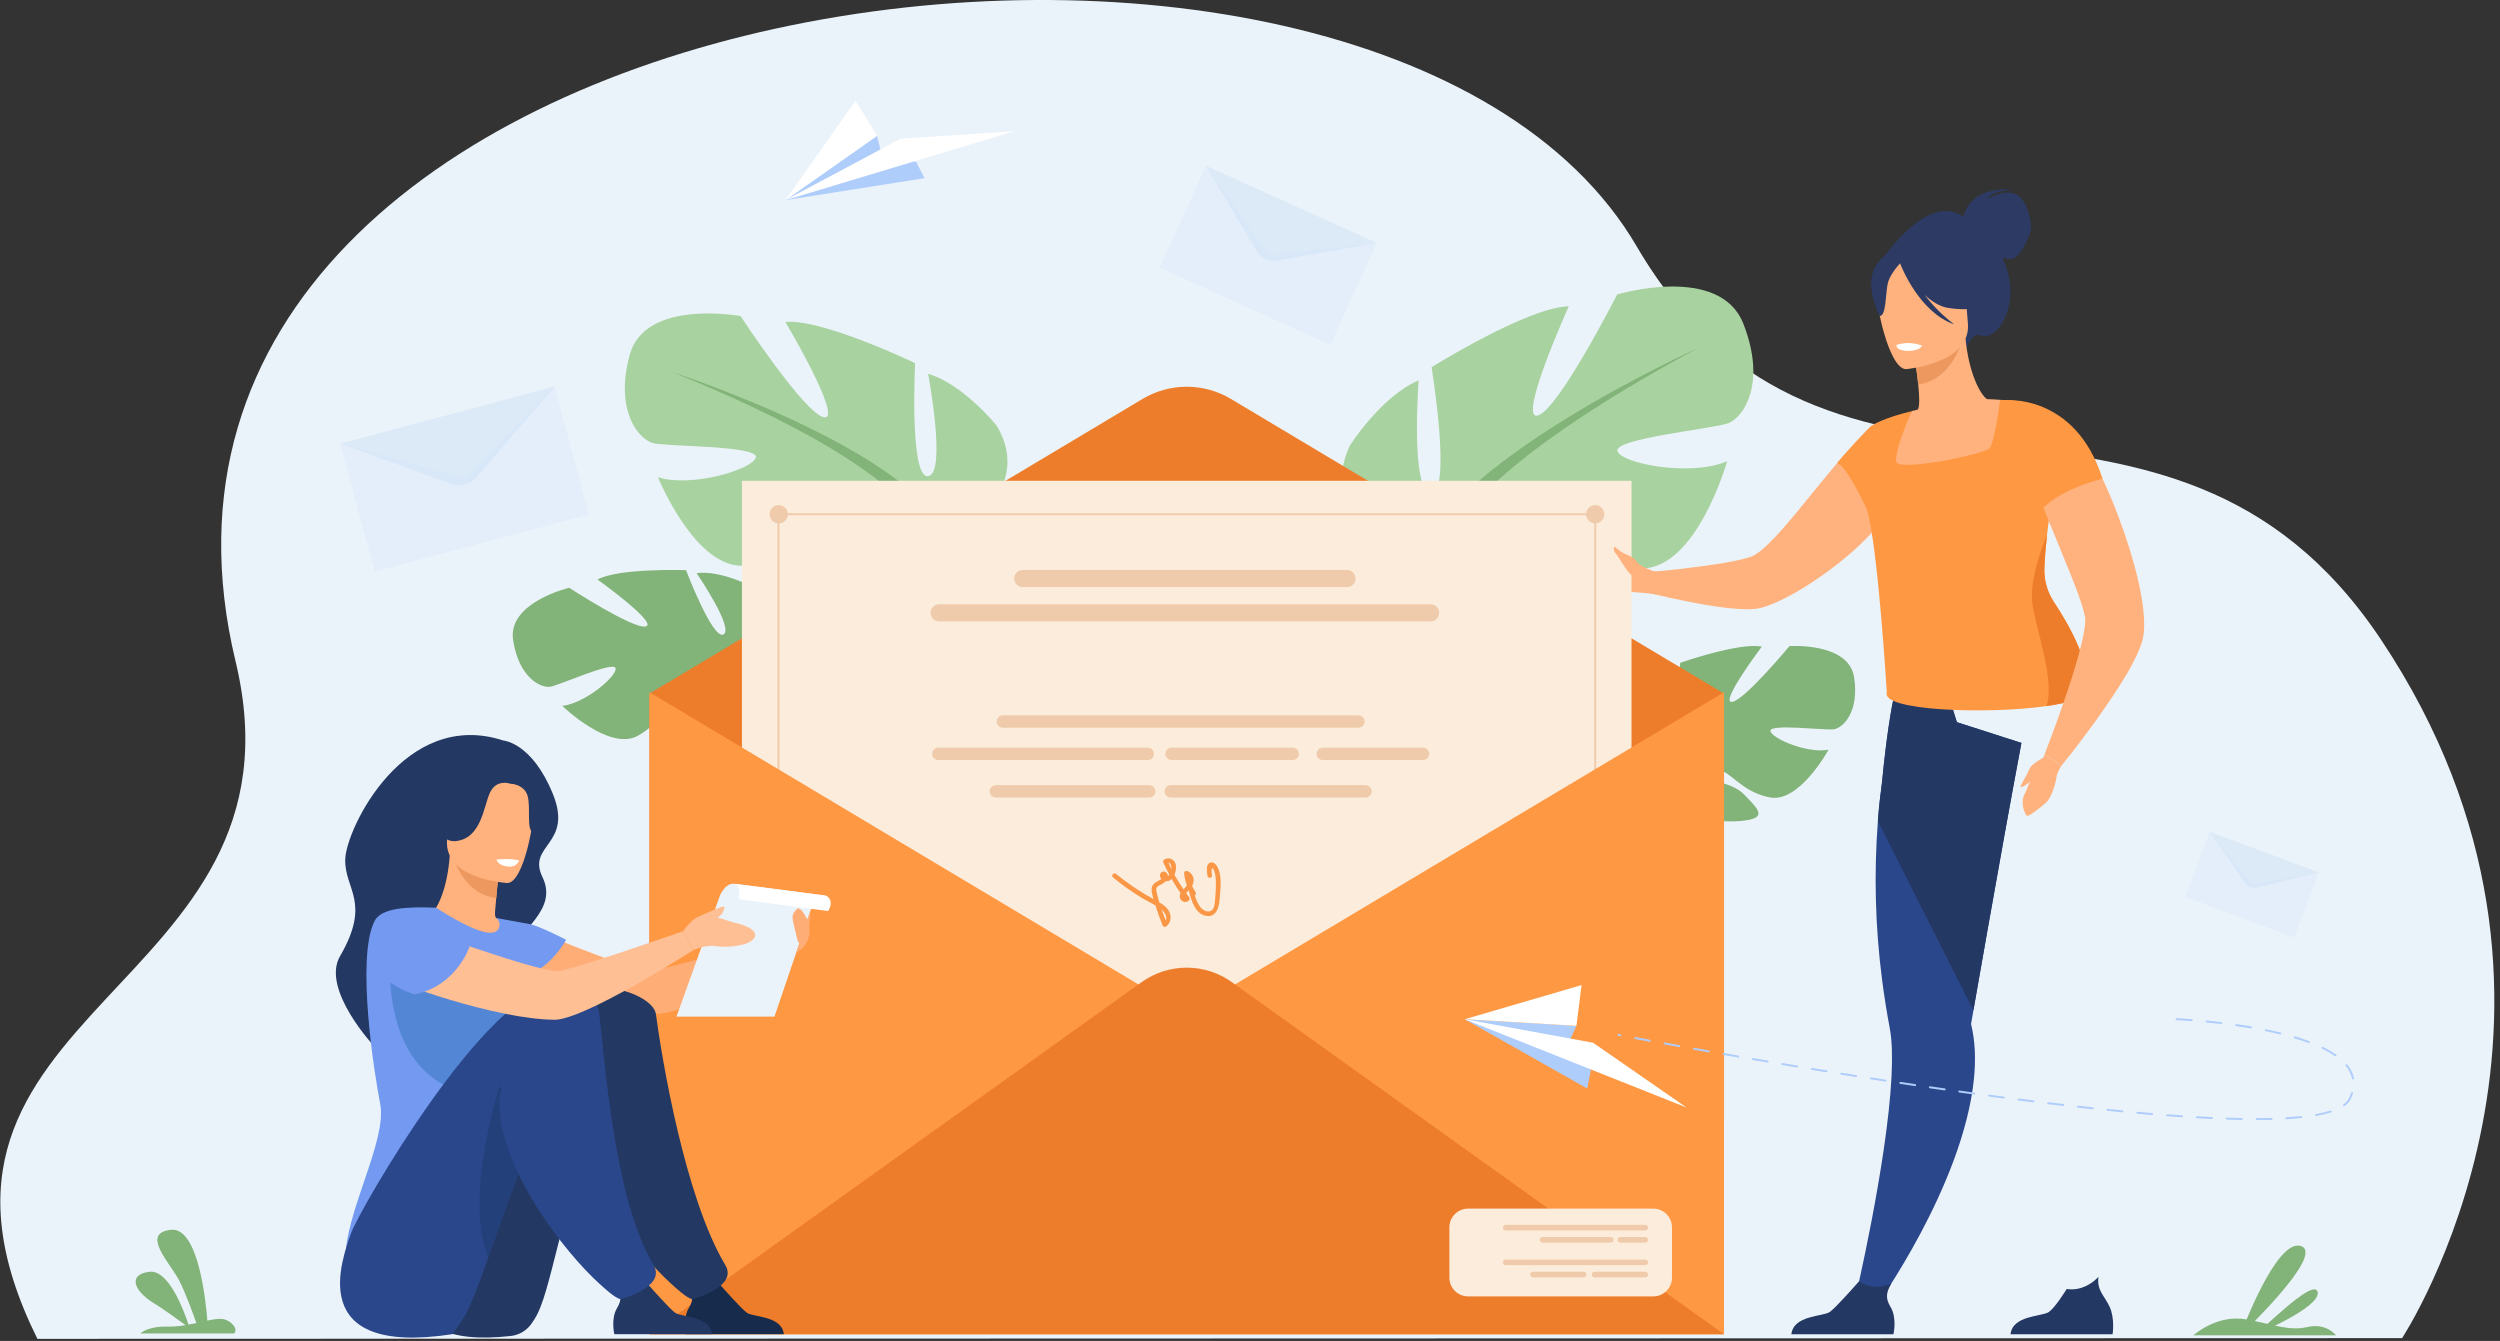 <svg width="550" height="295" viewBox="0 0 550 295" fill="none" xmlns="http://www.w3.org/2000/svg">
<rect x="0" y="0" width="550" height="295" fill="#333333" stroke="none"/>
<g clip-path="url(#clip0)">
<path d="M528.455 294.392C528.455 294.392 577.044 220.638 523.869 140.79C476.688 69.944 402.247 126.278 360.064 54.188C302.543 -44.121 15.473 -5.728 51.83 145.524C69.422 218.72 -28.025 221.38 8.227 294.547L528.455 294.392Z" fill="#EBF3FA"/>
<path d="M165.795 147.011C165.795 147.011 174.572 135.4 165.25 128.952C165.25 128.952 158.517 125.436 153.247 126.085C153.247 126.085 161.527 138.163 159.181 139.558C156.834 140.952 150.925 125.434 150.925 125.434C150.925 125.434 136.07 124.926 131.463 127.501C131.463 127.501 144.731 137.024 142.111 137.802C139.491 138.58 125.223 129.313 125.223 129.313C125.223 129.313 111.627 132.505 112.884 140.825C114.141 149.146 119.037 151.434 121.103 151.072C123.17 150.71 135.055 145.324 135.426 147.009C135.797 148.694 128.819 154.713 123.702 155.292C123.702 155.292 134.059 165.349 140.305 161.875C146.55 158.4 146.796 153.482 150.695 151.402C154.595 149.322 158.021 149.114 156.481 151.083C154.941 153.053 147.79 155.319 145.748 159.514C143.706 163.71 141.818 166.571 148.41 165.155C155.002 163.74 165.533 158.199 165.66 152.599L165.795 147.011Z" fill="#82B378"/>
<path d="M119.651 140.634C119.651 140.634 156.886 136.873 165.795 147.012C165.795 147.012 167.959 152.348 173.877 156.961L174.9 159.283C174.9 159.283 168.008 152.881 165.668 152.614C165.668 152.623 168.466 139.19 119.651 140.634Z" fill="#82B378"/>
<path d="M173.878 156.96C173.878 156.96 182.259 162.374 183.478 172.899L182.031 173.12C182.031 173.12 178.789 162.353 173.897 158.37C169.005 154.387 173.878 156.96 173.878 156.96Z" fill="#82B378"/>
<path d="M208.854 119.252C208.854 119.252 228.313 108.376 219.231 93.609C219.231 93.609 211.966 84.546 204.182 82.224C204.182 82.224 208.333 104.235 204.182 104.751C200.031 105.267 201.33 79.894 201.33 79.894C201.33 79.894 180.832 70.053 172.788 70.829C172.788 70.829 185.502 92.322 181.344 91.804C177.185 91.286 162.92 69.535 162.92 69.535C162.92 69.535 141.903 65.651 138.53 78.074C135.157 90.497 140.606 96.719 143.721 97.495C146.835 98.271 166.812 98.013 166.295 100.603C165.778 103.193 152.282 107.336 144.759 105.006C144.759 105.006 153.062 125.463 163.962 124.427C174.862 123.391 178.233 116.658 184.979 116.14C191.725 115.622 196.655 117.434 193.282 119.248C189.909 121.062 178.492 119.842 173.044 124.465C167.597 129.087 163.184 131.937 173.303 134.007C183.422 136.078 201.585 134.785 205.218 127.017L208.854 119.252Z" fill="#A8D29F"/>
<path d="M148.14 81.962C148.14 81.962 202.627 99.571 208.854 119.252C208.854 119.252 208.595 128.057 214.044 138.155V142.04C214.044 142.04 208.341 128.833 205.222 127.021C205.222 127.021 217.417 109.928 148.14 81.962Z" fill="#82B378"/>
<path d="M214.044 138.156C214.044 138.156 222.446 150.89 217.657 166.393L215.495 165.813C215.495 165.813 217.586 148.735 213.196 140.15C208.806 131.566 214.044 138.156 214.044 138.156Z" fill="#82B378"/>
<path d="M311.475 124.826C311.475 124.826 288.819 115.26 296.995 97.987C296.995 97.987 303.855 87.171 312.102 83.681C312.102 83.681 310.226 108.304 314.838 108.37C319.451 108.437 314.947 80.782 314.947 80.782C314.947 80.782 336.215 67.518 345.124 67.397C345.124 67.397 333.802 92.488 338.28 91.42C342.757 90.351 355.771 64.786 355.771 64.786C355.771 64.786 378.33 57.987 383.53 71.201C388.73 84.416 383.521 91.885 380.203 93.112C376.885 94.34 354.96 96.473 355.842 99.247C356.724 102.021 372.014 104.93 379.977 101.467C379.977 101.467 373.362 124.888 361.295 125.072C349.227 125.256 344.717 118.277 337.257 118.533C329.796 118.79 324.619 121.365 328.535 122.943C332.452 124.522 344.814 121.805 351.351 126.213C357.888 130.621 363.063 133.207 352.226 136.702C341.388 140.198 321.328 140.974 316.403 132.907L311.475 124.826Z" fill="#A8D29F"/>
<path d="M373.482 76.618C373.482 76.618 315.909 102.504 311.475 124.816C311.475 124.816 312.829 134.432 308.083 146.159L308.556 150.415C308.556 150.415 313.207 135.252 316.399 132.889C316.399 132.899 300.961 115.645 373.482 76.618Z" fill="#82B378"/>
<path d="M308.082 146.171C308.082 146.171 300.422 161.142 307.554 177.552L309.853 176.654C309.853 176.654 305.48 158.197 309.254 148.254C313.028 138.311 308.082 146.171 308.082 146.171Z" fill="#82B378"/>
<path d="M357.925 180.327C361.918 174.566 362.372 169.2 362.372 169.2C362.372 169.2 351.299 161.264 357.828 152.921C357.828 152.921 362.861 147.911 367.749 147.038C367.749 147.038 363.718 160.131 366.203 160.721C368.688 161.312 369.643 145.816 369.643 145.816C369.643 145.816 382.762 141.24 387.599 142.262C387.599 142.262 378.404 154.448 380.959 154.416C383.515 154.384 393.677 142.148 393.677 142.148C393.677 142.148 406.707 141.224 407.904 149.004C409.102 156.784 405.364 160.186 403.419 160.446C401.474 160.706 389.35 159.184 389.496 160.792C389.642 162.399 397.544 165.837 402.275 164.936C402.275 164.936 395.829 176.795 389.281 175.422C382.733 174.048 381.146 169.729 377.084 168.953C373.023 168.177 369.903 168.942 371.829 170.281C373.755 171.621 380.765 171.651 383.764 174.835C386.762 178.019 389.239 180.046 382.95 180.613C376.66 181.181 365.72 179.154 364.047 174.188C363.973 173.97 363.905 173.765 363.838 173.566C363.88 173.782 363.951 173.991 364.047 174.188C362.838 174.72 360.783 177.676 359.33 179.959C359.115 180.351 358.784 180.89 358.303 181.617C358.113 181.949 357.944 182.221 357.834 182.41C355.056 187.575 355.149 197.048 355.149 197.048L353.795 197.251C351.942 187.496 357.925 180.327 357.925 180.327Z" fill="#82B378"/>
<path d="M431.935 47.7C432.045 47.104 433.456 40.706 443.367 41.797C443.367 41.797 438.424 41.672 437.283 43.679C437.283 43.679 440.97 41.527 443.539 42.763C446.107 43.998 447.007 48.933 446.794 50.482C446.581 52.03 444.364 56.797 442.594 56.986C441.891 57.027 441.188 56.926 440.525 56.691C440.902 57.522 441.23 58.374 441.508 59.243C444.273 67.88 439.065 75.182 435.857 73.823C433.8 72.954 432.665 76.508 432.665 76.508L414.335 56.717C414.335 56.717 424.256 42.061 431.935 47.7Z" fill="#2C3A64"/>
<path d="M408.055 286.072L412.514 287.727C412.514 287.727 431.878 260.926 434.268 237.341C434.694 233.131 434.552 229.053 433.631 225.284C433.631 225.284 433.821 224.207 434.152 222.3C434.304 221.41 434.494 220.338 434.709 219.11C435.339 215.505 436.206 210.584 437.194 204.975C439.476 192.072 442.425 175.563 444.718 163.438L443.518 163.059L430.519 158.884L427.832 150.37L418.155 147.827C418.155 147.827 415.993 152.047 414.059 171.987C413.704 174.603 413.379 177.489 413.135 180.615C412.245 192.258 412.553 203.962 414.056 215.542C414.5 219.009 415.067 222.582 415.755 226.264C416.265 228.958 416.343 232.632 416.136 236.848C415.147 256.112 408.055 286.072 408.055 286.072Z" fill="#2B478B"/>
<path d="M413.129 180.599L434.146 222.3C434.298 221.41 434.488 220.338 434.703 219.11C435.332 215.505 436.199 210.584 437.188 204.975C439.47 192.072 442.418 175.563 444.711 163.438L443.512 163.059L430.513 158.884L427.826 150.37L418.148 147.827C418.148 147.827 415.987 152.047 414.053 171.987C413.697 174.588 413.372 177.48 413.129 180.599Z" fill="#233862"/>
<path d="M409.232 119.796C409.075 119.966 408.908 120.126 408.73 120.274C401.764 126.754 392.379 132.482 387.361 133.746C384.061 134.589 376.78 133.46 370.734 132.219C366.707 131.427 363.199 130.549 361.753 130.207C361.292 130.099 361.034 130.018 361.034 130.018L361.665 125.949C361.665 125.949 365.289 125.663 369.791 125.156C376.066 124.42 384.011 123.291 386.047 122.09C390.77 119.289 399.058 107.541 405.707 100.156C406.055 99.754 406.401 99.367 406.743 98.987C406.992 98.708 407.243 98.437 407.492 98.169C407.546 98.097 407.61 98.033 407.682 97.98C407.988 97.686 408.253 97.41 408.498 97.173C408.509 97.145 408.551 97.122 408.595 97.097C409.776 95.913 411.848 94.475 411.848 94.475C413.01 93.814 413.968 93.687 414.641 94.251C415.327 94.982 415.906 95.806 416.362 96.699C416.542 97.033 416.721 97.403 416.89 97.803C417.017 98.018 417.111 98.25 417.17 98.492C417.836 100.248 418.142 102.119 418.071 103.995C418.001 105.856 417.632 107.693 416.978 109.437C415.826 112.699 412.886 116.336 409.232 119.796Z" fill="#FFB27D"/>
<path d="M415.299 102.626C417.66 104.165 420.603 105.406 424.273 106.144C438.031 108.911 442.944 97.226 444.687 89.256C443.236 88.508 441.645 88.068 440.016 87.966C439.025 87.879 437.983 87.829 437.122 87.812C435.553 86.674 433.129 81.943 432.414 74.503L431.777 74.693L421.088 77.938C421.088 77.938 421.678 81.342 422.01 84.566C422.269 87.087 422.366 89.499 421.904 90.108C421.067 90.313 420.573 90.446 420.573 90.446C418.428 94.328 416.662 98.407 415.299 102.626Z" fill="#FFB27D"/>
<path d="M410.502 111.203C410.564 111.497 410.642 111.773 410.728 112.078C413.143 120.137 415.101 152.351 415.101 152.351C413.821 156.378 437.278 157.203 450.214 155.342C454.918 154.668 458.23 153.634 458.456 152.277C460.772 147.07 455.108 137.346 451.836 132.403C450.397 130.22 449.672 127.644 449.764 125.033C449.86 122.478 450.079 119.998 450.347 117.676C450.847 113.294 451.517 109.469 451.868 106.761C451.189 106.086 450.526 105.459 449.908 104.864C448.969 103.945 448.144 103.095 447.564 102.27C446.927 101.37 446.573 100.492 446.651 99.571C446.716 98.863 446.837 98.162 447.012 97.473C447.094 97.143 447.185 96.816 447.284 96.488C448.334 93.053 450.267 90.082 450.267 90.082C446.765 88.038 440.019 87.976 440.019 87.976C440.019 87.976 439.972 88.344 439.888 88.945C439.559 91.359 438.635 97.55 437.69 98.611C436.51 99.939 417.856 103.759 417.206 101.647C416.567 99.56 420.419 90.805 420.563 90.473C420.564 90.469 420.564 90.465 420.563 90.461C414.589 91.879 411.994 93.48 411.876 93.575C415.128 96.399 408.808 103.477 410.502 111.203Z" fill="#FF9843"/>
<path d="M421.086 77.947C421.086 77.947 421.68 81.349 422.01 84.575C428.095 83.793 430.756 77.915 431.777 74.708L421.086 77.947Z" fill="#ED985F"/>
<path d="M419.354 81.207C419.354 81.207 433.819 80.002 432.928 71.025C432.036 62.048 433.308 55.845 424.031 56.224C414.755 56.604 413.308 60.209 412.875 63.287C412.441 66.365 415.571 81.289 419.354 81.207Z" fill="#FFB27D"/>
<path d="M412.804 58.262C414.764 55.338 416.512 55.763 417.538 56.48C424.995 51.357 430.724 57.254 430.724 57.254C432.336 63.599 437.359 66.823 437.359 66.823C437.359 66.823 434.888 68.71 428.667 67.759C426.765 67.469 424.98 66.319 423.413 64.865C425.276 67.313 427.465 69.496 429.92 71.353C422.337 68.734 418.417 58.964 418.019 57.93C417.219 58.808 415.652 60.698 415.291 62.433C414.8 64.791 414.949 69.529 413.559 69.507C413.559 69.51 409.863 62.645 412.804 58.262Z" fill="#2C3A64"/>
<path d="M348.27 125.4C349.717 126.776 351.181 130.214 355.636 130.144C358.295 130.152 360.951 130.327 363.589 130.666C364.195 130.772 364.539 130.814 364.539 130.814L364.697 125.776C364.627 125.779 364.557 125.773 364.488 125.759C363.412 125.597 357.948 124.759 355.784 123.326C353.354 121.702 347.677 123.208 347.677 123.208C347.677 123.208 346.808 124.051 348.27 125.4Z" fill="#FFB27D"/>
<path d="M442.316 293.543H464.77C464.77 293.543 465.308 290.127 464.137 287.537C463.011 285.05 461.253 283.921 461.665 280.911C460.239 282.378 457.914 284.019 454.667 283.585C454.269 284.228 452.1 287.672 450.771 288.625C449.311 289.676 442.768 289.302 442.316 293.543Z" fill="#233862"/>
<path d="M394.103 293.542H416.558C416.558 293.542 417.398 289.967 415.923 287.536C414.618 285.383 415.118 284.157 416.084 282.377C414.892 282.892 413.6 283.135 412.302 283.089C411.185 283.024 410.002 282.519 408.964 281.916C407.998 283.015 403.859 287.696 402.566 288.624C401.098 289.675 394.556 289.301 394.103 293.542Z" fill="#233862"/>
<path d="M422.805 76.016C422.805 76.016 422.602 77.203 419.672 77.207C419.672 77.207 417.212 77.207 417.2 75.917C417.206 75.917 419.524 74.852 422.805 76.016Z" fill="white"/>
<path d="M447.151 133.078C448.039 138.695 452.108 149.966 450.216 155.342C454.92 154.668 458.232 153.634 458.458 152.277C460.774 147.071 455.11 137.346 451.838 132.403C450.398 130.22 449.673 127.644 449.764 125.033C449.861 122.478 450.079 119.998 450.347 117.676C450.347 117.676 446.206 127.112 447.151 133.078Z" fill="#ED7D2B"/>
<path d="M415.365 95.195C415.209 100.186 411.593 113.886 410.736 112.083C409.754 110.021 405.958 102.18 404.174 101.892C404.267 101.529 411.566 93.476 411.886 93.569C411.886 93.564 413.869 94.167 415.365 95.195Z" fill="#FF9843"/>
<path d="M449.796 165.988L453.522 168.455C453.522 168.455 454.473 167.281 455.956 165.4C456.403 164.831 456.643 164.493 456.643 164.493C457.823 162.975 459.196 161.112 460.696 159.093L460.721 159.068C463.238 155.542 466.001 151.531 468.115 147.905C469.585 145.336 470.729 142.954 471.288 141.083C471.347 140.897 471.391 140.707 471.421 140.514C472.515 135.77 470.511 126.347 467.318 117.154C466.879 115.884 466.415 114.634 465.972 113.41C464.274 108.901 462.36 104.666 460.458 101.241C459.335 99.182 458.213 97.387 457.135 96.047C456.791 95.588 456.422 95.148 456.028 94.73C455.823 94.499 455.616 94.273 455.414 94.061C453.176 94.25 448.482 95.133 444.997 99.15C445.056 99.36 445.119 99.571 445.187 99.787C446.596 104.322 448.773 109.888 451.028 115.347C452.254 118.343 453.5 121.317 454.608 124.114C455.306 125.785 455.939 127.379 456.509 128.857C457.582 131.677 458.376 134.023 458.694 135.666C458.907 136.732 458.603 138.74 458.025 141.207C457.036 145.505 455.154 151.294 453.405 156.21C452.688 158.262 451.984 160.171 451.395 161.753C450.429 164.315 449.796 165.988 449.796 165.988Z" fill="#FFB27D"/>
<path d="M448.168 113.356C451.889 107.751 462.554 105.339 462.554 105.339C456.536 86.282 440.733 88.049 440.733 88.049C440.733 88.049 446.484 107.874 448.168 113.356Z" fill="#FF9843"/>
<path d="M453.522 168.464C453.522 168.464 452.543 169.906 452.433 170.942C452.323 171.978 451.395 175.418 450.191 176.511C448.988 177.604 446.246 179.786 445.866 179.458C445.486 179.13 444.375 176.557 445.402 174.737C445.864 173.915 446.493 171.625 447.324 171.071C448.33 170.397 449.796 165.989 449.796 165.989L453.522 168.464Z" fill="#FFB27D"/>
<path d="M449.781 166.549C449.781 166.549 446.819 168.05 446.417 169.251C446.016 170.452 444.362 172.873 444.531 173.154C444.7 173.435 447.288 171.814 448.163 170.323C449.037 168.832 449.781 166.549 449.781 166.549Z" fill="#FFB27D"/>
<path d="M379.285 152.583L270.797 87.763C267.86 86.009 264.502 85.082 261.08 85.082C257.658 85.082 254.3 86.009 251.363 87.763L142.875 152.583V258.23L379.285 246.401V152.583Z" fill="#ED7D2B"/>
<path d="M163.224 105.774H358.935V274.571H163.224V105.774Z" fill="#FCECDB"/>
<path d="M350.179 114.994C349.153 114.57 348.665 113.395 349.09 112.371C349.516 111.347 350.692 110.86 351.719 111.284C352.745 111.709 353.232 112.883 352.807 113.907C352.382 114.932 351.205 115.418 350.179 114.994Z" fill="#EFCBAB"/>
<path d="M173.343 113.138C173.343 112.741 173.225 112.352 173.004 112.021C172.783 111.69 172.469 111.433 172.101 111.28C171.733 111.128 171.328 111.088 170.937 111.165C170.546 111.243 170.187 111.434 169.906 111.716C169.624 111.997 169.432 112.355 169.355 112.745C169.277 113.135 169.317 113.539 169.47 113.906C169.622 114.274 169.881 114.587 170.212 114.808C170.543 115.029 170.933 115.146 171.331 115.146C171.865 115.146 172.376 114.934 172.754 114.558C173.131 114.181 173.343 113.671 173.343 113.138Z" fill="#EFCBAB"/>
<path d="M171.332 112.92H350.949V113.356H171.332V112.92Z" fill="#EFCBAB"/>
<path d="M350.731 112.342H351.168V291.604H350.731V112.342Z" fill="#EFCBAB"/>
<path d="M171.043 112.342H171.48V291.604H171.043V112.342Z" fill="#EFCBAB"/>
<path d="M142.877 152.292V293.542H379.285V152.292L261.081 222.918L142.877 152.292Z" fill="#FF9843"/>
<path d="M379.285 293.543L271.004 216.067C268.111 213.996 264.641 212.883 261.081 212.883C257.521 212.883 254.051 213.996 251.158 216.067L142.875 293.543H379.285Z" fill="#ED7D2B"/>
<path d="M224.993 129.159H296.349C296.848 129.158 297.327 128.959 297.68 128.607C298.033 128.255 298.232 127.777 298.233 127.279C298.232 126.781 298.033 126.303 297.68 125.951C297.327 125.599 296.848 125.4 296.349 125.398H224.993C224.494 125.4 224.016 125.599 223.663 125.951C223.31 126.303 223.111 126.781 223.109 127.279C223.111 127.777 223.31 128.255 223.663 128.607C224.016 128.959 224.494 129.158 224.993 129.159Z" fill="#EFCBAB"/>
<path d="M206.614 136.702H314.729C315.228 136.701 315.707 136.502 316.06 136.15C316.413 135.798 316.612 135.32 316.613 134.822C316.612 134.324 316.413 133.847 316.06 133.495C315.707 133.143 315.228 132.944 314.729 132.943H206.614C206.115 132.944 205.636 133.143 205.283 133.495C204.93 133.847 204.731 134.324 204.729 134.822C204.731 135.32 204.93 135.798 205.283 136.15C205.636 136.502 206.114 136.701 206.614 136.702Z" fill="#EFCBAB"/>
<path d="M220.634 160.1H298.859C299.22 160.099 299.566 159.955 299.822 159.7C300.077 159.445 300.221 159.1 300.222 158.739C300.221 158.379 300.077 158.033 299.822 157.779C299.566 157.524 299.22 157.38 298.859 157.379H220.634C220.273 157.38 219.927 157.524 219.672 157.779C219.416 158.034 219.272 158.379 219.271 158.739C219.272 159.1 219.416 159.445 219.672 159.7C219.927 159.955 220.273 160.098 220.634 160.1Z" fill="#EFCBAB"/>
<path d="M291.005 167.204H313.06C313.421 167.203 313.767 167.059 314.022 166.804C314.278 166.549 314.422 166.204 314.423 165.844C314.422 165.484 314.278 165.138 314.022 164.884C313.767 164.629 313.421 164.485 313.06 164.483H291.005C290.644 164.485 290.298 164.629 290.043 164.884C289.787 165.138 289.643 165.484 289.642 165.844C289.643 166.204 289.787 166.549 290.043 166.804C290.298 167.059 290.644 167.203 291.005 167.204Z" fill="#EFCBAB"/>
<path d="M257.74 167.204H284.389C284.75 167.203 285.095 167.059 285.35 166.804C285.605 166.549 285.749 166.204 285.75 165.844C285.749 165.484 285.605 165.139 285.35 164.884C285.095 164.629 284.75 164.485 284.389 164.483H257.74C257.379 164.485 257.033 164.629 256.778 164.884C256.522 165.138 256.378 165.484 256.377 165.844C256.378 166.204 256.522 166.549 256.778 166.804C257.033 167.059 257.379 167.203 257.74 167.204Z" fill="#EFCBAB"/>
<path d="M206.433 167.204H252.503C252.865 167.203 253.21 167.059 253.466 166.804C253.721 166.549 253.865 166.204 253.867 165.844C253.865 165.484 253.721 165.138 253.466 164.884C253.21 164.629 252.865 164.485 252.503 164.483H206.437C206.076 164.485 205.73 164.629 205.475 164.884C205.219 165.138 205.075 165.484 205.074 165.844C205.075 166.204 205.219 166.548 205.473 166.803C205.728 167.058 206.073 167.202 206.433 167.204Z" fill="#EFCBAB"/>
<path d="M257.565 175.465H300.416C300.778 175.464 301.124 175.32 301.379 175.065C301.634 174.81 301.777 174.465 301.778 174.104C301.779 173.743 301.636 173.396 301.381 173.139C301.126 172.883 300.779 172.738 300.416 172.736H257.569C257.208 172.738 256.862 172.882 256.607 173.136C256.351 173.391 256.207 173.737 256.206 174.097C256.205 174.458 256.347 174.805 256.602 175.061C256.857 175.318 257.203 175.463 257.565 175.465Z" fill="#EFCBAB"/>
<path d="M219.083 175.465H252.831C253.192 175.464 253.538 175.321 253.793 175.066C254.048 174.811 254.191 174.465 254.192 174.105C254.191 173.744 254.047 173.399 253.792 173.144C253.537 172.89 253.191 172.746 252.831 172.744H219.083C218.721 172.746 218.376 172.889 218.12 173.144C217.865 173.399 217.721 173.744 217.719 174.105C217.72 174.465 217.864 174.811 218.12 175.066C218.375 175.321 218.721 175.464 219.083 175.465Z" fill="#EFCBAB"/>
<path d="M245.528 192.262C248.1 194.355 250.858 196.209 253.768 197.801C253.523 197.042 253.317 196.236 253.356 195.524C253.407 194.545 254.19 194.116 254.974 193.71C255.164 193.609 255.354 193.503 255.529 193.397C255.366 193.257 255.253 193.068 255.206 192.859C255.159 192.65 255.181 192.431 255.268 192.236C255.599 191.496 256.527 191.615 256.841 192.3C256.897 192.42 256.933 192.548 256.949 192.68C257.066 192.621 257.17 192.539 257.253 192.439C256.776 191.549 256.325 190.644 255.911 189.718C255.875 189.613 255.874 189.5 255.908 189.395C255.943 189.291 256.01 189.2 256.101 189.137C256.433 188.897 256.845 188.794 257.252 188.85C257.658 188.906 258.027 189.116 258.282 189.437C258.938 190.209 258.772 191.384 258.459 192.26C258.436 192.323 258.411 192.384 258.386 192.45C258.995 193.544 259.655 194.61 260.366 195.647L260.565 195.448C260.772 195.246 260.957 195.024 261.119 194.784C260.79 193.932 260.584 193.037 260.508 192.127C260.474 191.716 260.888 191.513 261.231 191.64C261.685 191.816 262.067 192.141 262.311 192.562C262.556 192.984 262.65 193.475 262.577 193.957C262.531 194.296 262.426 194.624 262.265 194.926C262.479 195.394 262.734 195.842 263.026 196.266C263.066 196.321 263.093 196.385 263.106 196.451C263.119 196.518 263.118 196.587 263.101 196.654C263.085 196.72 263.054 196.782 263.012 196.835C262.969 196.888 262.915 196.932 262.854 196.962C263.166 198 263.588 199.065 264.307 199.809C264.894 200.42 265.99 200.885 266.705 200.158C267.157 199.699 267.214 198.93 267.275 198.323C267.448 196.811 267.518 195.29 267.486 193.769C267.48 193.051 267.363 192.339 267.138 191.657C266.986 191.238 266.775 190.602 266.568 191.325C266.469 191.678 266.606 192.228 266.642 192.589C266.706 193.232 265.706 193.306 265.642 192.664C265.566 191.905 265.227 190.327 266.083 189.854C266.792 189.461 267.444 190.025 267.773 190.613C268.954 192.729 268.484 195.638 268.305 197.938C268.165 199.773 267.476 202.025 265.128 201.44C262.919 200.892 262.107 198.112 261.6 196.2C261.569 196.094 261.574 195.981 261.615 195.879L261.588 195.831L261.311 196.107C261.181 196.22 261.056 196.344 260.93 196.469C261.162 196.79 261.399 197.107 261.641 197.418C261.702 197.51 261.731 197.62 261.724 197.73C261.717 197.84 261.674 197.945 261.601 198.029C260.858 198.921 259.521 198.258 259.548 197.162C259.554 196.923 259.611 196.689 259.715 196.475C259.017 195.473 258.365 194.442 257.761 193.382C257.606 193.543 257.418 193.669 257.21 193.752C257.002 193.835 256.779 193.873 256.555 193.864H256.455C256.197 194.126 255.903 194.349 255.58 194.526C255.295 194.687 254.966 194.786 254.709 194.995C254.234 195.374 254.375 195.828 254.479 196.38C254.637 197.11 254.831 197.831 255.063 198.541C256.072 199.11 257.069 199.856 257.409 201.008C257.719 202.067 257.443 203.181 256.534 203.837C256.47 203.88 256.397 203.908 256.321 203.918C256.245 203.929 256.167 203.922 256.093 203.898C256.02 203.874 255.953 203.834 255.898 203.78C255.843 203.726 255.8 203.661 255.774 203.588C255.204 202.19 254.69 200.769 254.253 199.325C254.24 199.279 254.224 199.232 254.209 199.186C253.317 198.68 252.384 198.237 251.504 197.714C249.164 196.327 246.939 194.758 244.849 193.019C244.368 192.602 245.032 191.849 245.528 192.262ZM257.721 190.934C257.721 190.532 257.517 189.795 257.055 189.807C257.265 190.258 257.479 190.706 257.706 191.148C257.713 191.071 257.719 190.998 257.721 190.928V190.934ZM256.447 202.509C256.869 201.719 256.257 200.746 255.574 200.103C255.844 200.902 256.137 201.704 256.447 202.499V202.509Z" fill="#F99746"/>
<g opacity="0.5">
<path opacity="0.5" d="M265.306 36.458L255.115 58.898L292.673 75.887L302.864 53.447L278.989 56.172L265.306 36.458Z" fill="#CDE0FB"/>
<path opacity="0.5" d="M302.864 53.445L265.305 36.454L276.535 55.342C276.967 56.07 277.611 56.648 278.381 57.001C279.151 57.354 280.01 57.465 280.845 57.318L302.864 53.445Z" fill="#B1CFF2"/>
</g>
<g opacity="0.5">
<path opacity="0.5" d="M486.11 182.985L480.749 197.333L504.764 206.27L510.125 191.921L495.438 194.627L486.11 182.985Z" fill="#CDE0FB"/>
<path opacity="0.5" d="M510.13 191.921L486.116 182.983L493.885 194.219C494.184 194.649 494.606 194.979 495.096 195.164C495.586 195.35 496.121 195.384 496.631 195.26L510.13 191.921Z" fill="#B1CFF2"/>
</g>
<g opacity="0.5">
<path opacity="0.5" d="M74.863 97.584L82.396 125.759L129.55 113.199L122.017 85.024L102.208 105.393L74.863 97.584Z" fill="#CDE0FB"/>
<path opacity="0.5" d="M122.017 85.024L74.865 97.582L99.34 106.472C100.283 106.814 101.308 106.861 102.279 106.608C103.249 106.354 104.12 105.812 104.774 105.053L122.017 85.024Z" fill="#B1CFF2"/>
</g>
<path d="M496.457 246.425C497.598 246.425 498.703 246.406 499.745 246.377C499.773 246.376 499.802 246.37 499.828 246.358C499.855 246.346 499.878 246.33 499.898 246.309C499.918 246.288 499.933 246.263 499.944 246.236C499.954 246.209 499.959 246.18 499.958 246.151C499.957 246.123 499.95 246.095 499.939 246.069C499.927 246.042 499.91 246.019 499.889 245.999C499.868 245.98 499.844 245.964 499.817 245.954C499.79 245.944 499.762 245.94 499.733 245.941C498.695 245.969 497.592 245.984 496.457 245.988C496.428 245.988 496.4 245.993 496.373 246.004C496.347 246.015 496.322 246.031 496.302 246.051C496.282 246.072 496.266 246.096 496.255 246.123C496.244 246.149 496.238 246.178 496.239 246.206C496.239 246.264 496.262 246.319 496.303 246.36C496.344 246.401 496.399 246.424 496.457 246.425ZM493.172 246.4C493.23 246.4 493.285 246.377 493.326 246.336C493.367 246.295 493.39 246.24 493.39 246.182C493.39 246.124 493.367 246.068 493.326 246.027C493.285 245.986 493.23 245.963 493.172 245.963C492.12 245.944 491.016 245.918 489.888 245.88C489.859 245.878 489.831 245.882 489.803 245.892C489.776 245.902 489.751 245.917 489.73 245.937C489.709 245.957 489.693 245.98 489.681 246.007C489.67 246.033 489.664 246.062 489.664 246.091C489.663 246.119 489.667 246.148 489.677 246.175C489.687 246.202 489.702 246.227 489.722 246.248C489.742 246.269 489.765 246.286 489.792 246.297C489.818 246.309 489.846 246.316 489.875 246.316C491.004 246.354 492.111 246.381 493.164 246.4H493.172ZM503.017 246.235H503.03C504.188 246.165 505.291 246.075 506.312 245.967C506.34 245.964 506.368 245.955 506.393 245.942C506.418 245.928 506.441 245.909 506.459 245.887C506.477 245.864 506.49 245.839 506.498 245.811C506.506 245.784 506.509 245.755 506.506 245.726C506.502 245.698 506.494 245.67 506.48 245.645C506.466 245.62 506.447 245.598 506.425 245.58C506.403 245.562 506.377 245.548 506.349 245.54C506.322 245.532 506.293 245.53 506.264 245.533C505.251 245.641 504.156 245.722 503.003 245.798C502.945 245.8 502.89 245.825 502.851 245.867C502.811 245.909 502.79 245.965 502.791 246.023C502.793 246.081 502.818 246.136 502.86 246.176C502.902 246.215 502.959 246.237 503.017 246.235ZM486.601 246.185C486.659 246.187 486.715 246.165 486.757 246.126C486.799 246.086 486.824 246.031 486.825 245.973C486.827 245.915 486.805 245.859 486.765 245.817C486.725 245.775 486.67 245.751 486.612 245.749C485.559 245.702 484.454 245.643 483.333 245.578C483.274 245.576 483.218 245.596 483.174 245.634C483.131 245.673 483.105 245.727 483.101 245.785C483.099 245.814 483.103 245.842 483.113 245.87C483.122 245.897 483.137 245.921 483.156 245.943C483.176 245.964 483.199 245.981 483.225 245.994C483.251 246.006 483.279 246.013 483.308 246.015C484.432 246.079 485.536 246.138 486.591 246.185H486.601ZM480.04 245.806C480.068 245.807 480.097 245.802 480.124 245.792C480.151 245.782 480.175 245.767 480.196 245.747C480.217 245.728 480.234 245.704 480.246 245.678C480.258 245.652 480.265 245.624 480.266 245.595C480.267 245.567 480.262 245.538 480.252 245.511C480.242 245.484 480.227 245.46 480.207 245.439C480.188 245.418 480.164 245.401 480.138 245.389C480.112 245.377 480.083 245.371 480.055 245.37C478.976 245.297 477.884 245.219 476.779 245.134C476.721 245.13 476.663 245.149 476.619 245.187C476.575 245.225 476.548 245.278 476.544 245.336C476.54 245.394 476.559 245.451 476.597 245.495C476.635 245.539 476.688 245.566 476.746 245.571C477.853 245.654 478.946 245.733 480.024 245.806H480.04ZM509.536 245.51C509.55 245.512 509.563 245.512 509.576 245.51C510.664 245.326 511.738 245.072 512.793 244.751C512.821 244.743 512.847 244.729 512.87 244.711C512.893 244.692 512.912 244.67 512.925 244.644C512.939 244.618 512.947 244.59 512.95 244.561C512.953 244.532 512.949 244.503 512.941 244.475C512.932 244.447 512.917 244.421 512.898 244.399C512.879 244.377 512.856 244.359 512.83 244.346C512.804 244.333 512.775 244.325 512.746 244.324C512.717 244.322 512.688 244.326 512.66 244.335C511.624 244.656 510.567 244.91 509.498 245.094C509.445 245.104 509.397 245.134 509.364 245.177C509.332 245.22 509.316 245.274 509.321 245.328C509.326 245.382 509.35 245.432 509.39 245.469C509.43 245.506 509.482 245.526 509.536 245.527V245.51ZM473.488 245.309C473.542 245.309 473.595 245.288 473.635 245.25C473.675 245.213 473.7 245.162 473.704 245.108C473.71 245.051 473.693 244.995 473.657 244.951C473.622 244.907 473.57 244.879 473.514 244.872C472.434 244.781 471.344 244.686 470.242 244.586C470.213 244.583 470.184 244.586 470.157 244.595C470.129 244.603 470.104 244.617 470.082 244.636C470.06 244.654 470.041 244.677 470.028 244.702C470.014 244.728 470.006 244.755 470.004 244.784C470.001 244.813 470.004 244.842 470.013 244.869C470.021 244.897 470.035 244.922 470.053 244.944C470.072 244.966 470.095 244.985 470.12 244.998C470.146 245.011 470.173 245.02 470.202 245.022C471.305 245.121 472.396 245.216 473.476 245.307L473.488 245.309ZM466.943 244.715C466.998 244.713 467.051 244.691 467.09 244.652C467.129 244.614 467.152 244.562 467.155 244.507C467.157 244.452 467.139 244.399 467.104 244.357C467.069 244.315 467.019 244.287 466.964 244.28C465.882 244.177 464.792 244.068 463.696 243.954C463.638 243.948 463.581 243.966 463.536 244.002C463.491 244.039 463.462 244.092 463.456 244.149C463.451 244.207 463.468 244.265 463.505 244.309C463.541 244.354 463.594 244.383 463.652 244.389C464.75 244.5 465.84 244.609 466.922 244.715H466.943ZM460.407 244.047C460.435 244.048 460.464 244.044 460.491 244.035C460.518 244.025 460.543 244.01 460.565 243.991C460.608 243.952 460.634 243.898 460.637 243.84C460.64 243.782 460.62 243.726 460.581 243.682C460.542 243.639 460.488 243.614 460.43 243.611C459.347 243.495 458.26 243.375 457.167 243.25C457.138 243.247 457.109 243.249 457.082 243.257C457.054 243.265 457.028 243.278 457.006 243.296C456.983 243.314 456.964 243.336 456.951 243.361C456.937 243.386 456.928 243.414 456.924 243.443C456.921 243.471 456.924 243.5 456.932 243.528C456.94 243.555 456.953 243.581 456.971 243.603C456.989 243.626 457.011 243.645 457.036 243.659C457.061 243.672 457.089 243.681 457.117 243.685C458.21 243.811 459.299 243.931 460.384 244.045L460.407 244.047ZM515.683 243.362C515.73 243.362 515.775 243.347 515.812 243.32C516.388 242.926 516.856 242.394 517.172 241.772C517.362 241.371 517.524 240.959 517.659 240.537C517.667 240.509 517.67 240.48 517.667 240.452C517.665 240.423 517.656 240.395 517.643 240.37C517.63 240.345 517.611 240.322 517.589 240.304C517.567 240.286 517.542 240.272 517.514 240.263C517.487 240.255 517.458 240.252 517.429 240.254C517.401 240.257 517.373 240.265 517.347 240.279C517.322 240.292 517.299 240.31 517.281 240.333C517.263 240.355 517.249 240.38 517.24 240.407C517.114 240.81 516.959 241.203 516.776 241.584C516.491 242.14 516.071 242.615 515.554 242.967C515.531 242.984 515.511 243.006 515.496 243.03C515.481 243.055 515.471 243.082 515.467 243.11C515.462 243.139 515.463 243.168 515.47 243.195C515.477 243.223 515.489 243.25 515.506 243.273C515.526 243.301 515.552 243.325 515.583 243.341C515.614 243.357 515.648 243.366 515.683 243.366V243.362ZM453.878 243.313C453.936 243.316 453.993 243.296 454.036 243.257C454.079 243.219 454.105 243.165 454.109 243.107C454.112 243.049 454.092 242.992 454.053 242.949C454.015 242.906 453.96 242.879 453.902 242.876L450.642 242.497C450.612 242.491 450.582 242.492 450.553 242.499C450.524 242.506 450.497 242.518 450.473 242.536C450.449 242.554 450.429 242.576 450.414 242.602C450.399 242.628 450.389 242.656 450.386 242.686C450.382 242.715 450.385 242.745 450.394 242.774C450.402 242.802 450.416 242.829 450.435 242.852C450.455 242.874 450.478 242.893 450.505 242.906C450.531 242.92 450.561 242.928 450.59 242.929C451.682 243.056 452.769 243.182 453.853 243.309L453.878 243.313ZM447.356 242.521C447.412 242.521 447.465 242.499 447.505 242.461C447.545 242.423 447.569 242.372 447.572 242.316C447.576 242.261 447.558 242.207 447.523 242.164C447.488 242.122 447.438 242.094 447.383 242.087C446.303 241.951 445.22 241.814 444.135 241.675C444.078 241.668 444.019 241.684 443.973 241.719C443.927 241.755 443.897 241.807 443.89 241.865C443.883 241.922 443.899 241.981 443.934 242.026C443.97 242.072 444.023 242.102 444.08 242.11C445.164 242.249 446.246 242.386 447.328 242.521H447.356ZM440.856 241.688C440.91 241.686 440.961 241.663 441 241.625C441.038 241.587 441.061 241.537 441.065 241.483C441.068 241.429 441.052 241.376 441.019 241.333C440.985 241.29 440.937 241.262 440.884 241.252C439.799 241.11 438.714 240.965 437.627 240.817C437.599 240.813 437.57 240.815 437.542 240.823C437.514 240.83 437.488 240.843 437.465 240.86C437.442 240.877 437.423 240.899 437.409 240.924C437.394 240.948 437.385 240.976 437.381 241.004C437.377 241.033 437.379 241.062 437.386 241.089C437.394 241.117 437.406 241.143 437.424 241.166C437.441 241.189 437.463 241.208 437.488 241.222C437.512 241.237 437.54 241.246 437.568 241.25C438.655 241.398 439.741 241.543 440.827 241.685L440.856 241.688ZM434.336 240.808C434.389 240.807 434.44 240.788 434.479 240.753C434.519 240.718 434.544 240.67 434.551 240.618C434.555 240.59 434.553 240.56 434.546 240.533C434.538 240.505 434.525 240.479 434.508 240.456C434.49 240.433 434.468 240.414 434.443 240.4C434.417 240.386 434.39 240.377 434.361 240.373L431.108 239.92C431.078 239.913 431.048 239.913 431.018 239.919C430.988 239.924 430.96 239.936 430.935 239.953C430.911 239.97 430.89 239.992 430.874 240.018C430.858 240.044 430.847 240.072 430.843 240.102C430.839 240.132 430.841 240.163 430.849 240.192C430.857 240.221 430.871 240.248 430.891 240.271C430.91 240.294 430.933 240.313 430.96 240.327C430.987 240.341 431.017 240.349 431.047 240.351C432.131 240.505 433.216 240.657 434.302 240.806L434.336 240.808ZM427.83 239.889C427.886 239.89 427.939 239.869 427.98 239.831C428.021 239.794 428.046 239.742 428.05 239.686C428.054 239.631 428.036 239.576 428.001 239.533C427.966 239.49 427.915 239.462 427.86 239.455C426.775 239.299 425.692 239.142 424.611 238.984C424.583 238.98 424.553 238.982 424.526 238.988C424.498 238.995 424.471 239.008 424.448 239.025C424.425 239.042 424.406 239.063 424.391 239.088C424.376 239.113 424.366 239.14 424.362 239.168C424.358 239.197 424.359 239.226 424.366 239.254C424.373 239.281 424.385 239.308 424.403 239.331C424.42 239.354 424.441 239.373 424.466 239.388C424.491 239.403 424.518 239.413 424.546 239.417L427.798 239.888L427.83 239.889ZM421.329 238.941C421.385 238.942 421.439 238.921 421.48 238.884C421.522 238.846 421.547 238.794 421.551 238.739C421.555 238.683 421.538 238.628 421.503 238.585C421.467 238.542 421.417 238.513 421.362 238.506C420.274 238.344 419.191 238.182 418.112 238.018C418.084 238.014 418.055 238.016 418.027 238.023C417.999 238.03 417.973 238.042 417.95 238.059C417.926 238.076 417.907 238.098 417.892 238.122C417.877 238.147 417.868 238.174 417.863 238.203C417.859 238.231 417.86 238.26 417.867 238.288C417.874 238.316 417.887 238.342 417.904 238.365C417.921 238.388 417.943 238.408 417.967 238.422C417.992 238.437 418.019 238.447 418.048 238.451C419.125 238.614 420.208 238.776 421.297 238.937L421.329 238.941ZM414.833 237.958C414.886 237.956 414.938 237.934 414.977 237.897C415.015 237.86 415.039 237.81 415.043 237.756C415.047 237.702 415.031 237.649 414.998 237.607C414.965 237.564 414.918 237.535 414.865 237.525L411.619 237.022C411.562 237.013 411.503 237.028 411.456 237.062C411.41 237.096 411.378 237.148 411.369 237.205C411.361 237.263 411.375 237.321 411.409 237.368C411.444 237.415 411.495 237.446 411.553 237.455L414.8 237.956L414.833 237.958ZM517.664 237.461C517.679 237.462 517.694 237.462 517.708 237.461C517.765 237.449 517.815 237.416 517.847 237.368C517.879 237.32 517.89 237.261 517.879 237.204C517.639 236.103 517.133 235.077 516.404 234.216C516.367 234.171 516.314 234.142 516.256 234.136C516.199 234.13 516.141 234.147 516.096 234.184C516.051 234.22 516.022 234.273 516.016 234.331C516.01 234.388 516.027 234.446 516.063 234.491C516.744 235.296 517.216 236.255 517.44 237.284C517.449 237.336 517.476 237.384 517.518 237.417C517.559 237.45 517.611 237.467 517.664 237.464V237.461ZM408.34 236.948C408.396 236.95 408.45 236.93 408.492 236.892C408.534 236.855 408.559 236.803 408.564 236.747C408.568 236.691 408.551 236.636 408.516 236.593C408.48 236.549 408.429 236.521 408.374 236.514C407.285 236.343 406.204 236.172 405.13 236C405.101 235.994 405.072 235.994 405.043 236C405.014 236.006 404.987 236.018 404.963 236.035C404.939 236.051 404.918 236.073 404.903 236.098C404.887 236.123 404.877 236.15 404.872 236.179C404.867 236.208 404.869 236.238 404.876 236.266C404.883 236.295 404.896 236.322 404.913 236.345C404.931 236.369 404.953 236.388 404.979 236.403C405.004 236.417 405.033 236.427 405.062 236.43L408.305 236.946L408.34 236.948ZM401.852 235.91C401.906 235.909 401.958 235.888 401.997 235.85C402.036 235.813 402.06 235.763 402.064 235.709C402.069 235.656 402.053 235.602 402.02 235.56C401.987 235.517 401.94 235.488 401.887 235.478L398.645 234.95C398.617 234.945 398.588 234.946 398.56 234.952C398.532 234.959 398.506 234.971 398.482 234.987C398.459 235.004 398.439 235.025 398.424 235.049C398.409 235.073 398.399 235.1 398.394 235.129C398.389 235.157 398.39 235.186 398.396 235.214C398.403 235.242 398.415 235.269 398.432 235.292C398.448 235.316 398.47 235.336 398.494 235.351C398.519 235.366 398.546 235.376 398.575 235.381L401.816 235.908L401.852 235.91ZM395.367 234.85C395.423 234.852 395.478 234.832 395.521 234.795C395.563 234.758 395.589 234.706 395.594 234.65C395.598 234.594 395.581 234.538 395.546 234.494C395.51 234.45 395.459 234.422 395.403 234.415L392.162 233.876C392.133 233.871 392.104 233.872 392.076 233.878C392.048 233.884 392.022 233.896 391.998 233.912C391.975 233.929 391.955 233.95 391.94 233.975C391.925 233.999 391.915 234.026 391.911 234.055C391.906 234.083 391.906 234.112 391.913 234.14C391.919 234.168 391.931 234.194 391.947 234.218C391.964 234.241 391.985 234.261 392.009 234.276C392.034 234.292 392.061 234.302 392.089 234.307L395.331 234.846L395.367 234.85ZM388.886 233.762C388.94 233.761 388.991 233.74 389.031 233.703C389.07 233.666 389.095 233.616 389.099 233.562C389.104 233.508 389.088 233.455 389.055 233.412C389.022 233.369 388.975 233.34 388.922 233.33L385.689 232.778C385.661 232.773 385.632 232.774 385.604 232.78C385.576 232.787 385.55 232.798 385.526 232.815C385.503 232.832 385.483 232.853 385.468 232.877C385.453 232.901 385.442 232.929 385.438 232.957C385.433 232.985 385.434 233.014 385.44 233.042C385.447 233.07 385.459 233.096 385.475 233.12C385.492 233.143 385.513 233.163 385.537 233.178C385.562 233.193 385.589 233.203 385.617 233.208L388.849 233.76L388.886 233.762ZM382.408 232.654C382.464 232.656 382.519 232.637 382.561 232.6C382.604 232.562 382.63 232.51 382.634 232.454C382.639 232.398 382.622 232.342 382.586 232.299C382.551 232.255 382.5 232.227 382.444 232.22L379.212 231.65C379.155 231.64 379.096 231.653 379.048 231.687C379 231.72 378.968 231.771 378.958 231.828C378.948 231.885 378.961 231.944 378.994 231.991C379.028 232.039 379.078 232.071 379.136 232.081L382.368 232.65L382.408 232.654ZM513.82 232.39C513.866 232.39 513.911 232.374 513.948 232.347C513.985 232.319 514.013 232.28 514.027 232.236C514.04 232.192 514.04 232.145 514.026 232.101C514.011 232.057 513.983 232.019 513.945 231.992C513.033 231.367 512.074 230.814 511.076 230.335C511.05 230.32 511.021 230.309 510.991 230.306C510.961 230.302 510.93 230.304 510.901 230.313C510.872 230.321 510.845 230.336 510.822 230.355C510.798 230.375 510.779 230.399 510.766 230.427C510.753 230.454 510.745 230.484 510.744 230.514C510.743 230.544 510.748 230.575 510.76 230.603C510.771 230.631 510.788 230.657 510.81 230.678C510.832 230.699 510.858 230.716 510.886 230.726C511.863 231.195 512.803 231.738 513.696 232.351C513.732 232.377 513.775 232.393 513.82 232.394V232.39ZM375.93 231.521C375.984 231.521 376.036 231.5 376.076 231.463C376.116 231.426 376.141 231.376 376.145 231.322C376.15 231.268 376.135 231.214 376.102 231.171C376.069 231.128 376.021 231.099 375.968 231.089L372.736 230.519C372.707 230.512 372.677 230.511 372.647 230.516C372.618 230.521 372.59 230.532 372.565 230.549C372.539 230.565 372.518 230.586 372.502 230.611C372.485 230.636 372.474 230.664 372.469 230.693C372.463 230.723 372.464 230.753 372.471 230.782C372.478 230.811 372.491 230.838 372.509 230.862C372.527 230.886 372.549 230.906 372.575 230.921C372.601 230.936 372.63 230.945 372.66 230.948L375.892 231.518L375.93 231.521ZM369.454 230.366C369.508 230.364 369.558 230.342 369.597 230.305C369.636 230.269 369.66 230.219 369.665 230.166C369.67 230.113 369.655 230.06 369.624 230.017C369.592 229.973 369.546 229.943 369.494 229.931C368.353 229.726 367.27 229.529 366.262 229.345C366.233 229.338 366.203 229.337 366.174 229.342C366.145 229.347 366.117 229.358 366.092 229.375C366.067 229.391 366.046 229.412 366.03 229.437C366.013 229.461 366.002 229.489 365.997 229.518C365.991 229.547 365.992 229.577 365.999 229.606C366.005 229.635 366.018 229.662 366.035 229.686C366.053 229.71 366.075 229.73 366.101 229.745C366.126 229.76 366.155 229.77 366.184 229.774L369.416 230.362L369.454 230.366ZM507.956 229.472C508.008 229.472 508.058 229.454 508.097 229.421C508.137 229.389 508.163 229.343 508.172 229.292C508.182 229.242 508.172 229.19 508.147 229.145C508.121 229.101 508.081 229.066 508.032 229.049C507.063 228.688 506.009 228.339 504.899 228.007C504.843 227.99 504.783 227.997 504.732 228.024C504.681 228.052 504.643 228.099 504.626 228.154C504.61 228.21 504.616 228.27 504.643 228.321C504.671 228.372 504.718 228.41 504.774 228.426C505.874 228.755 506.92 229.102 507.88 229.459C507.905 229.468 507.93 229.472 507.956 229.472ZM362.969 229.187C363.023 229.187 363.076 229.167 363.116 229.13C363.156 229.094 363.181 229.043 363.186 228.989C363.191 228.935 363.176 228.881 363.143 228.838C363.11 228.794 363.062 228.765 363.009 228.755L359.777 228.153C359.721 228.145 359.663 228.158 359.617 228.191C359.571 228.224 359.539 228.273 359.529 228.329C359.519 228.385 359.53 228.442 359.562 228.489C359.593 228.537 359.641 228.57 359.697 228.582L362.929 229.184C362.942 229.187 362.956 229.188 362.969 229.187ZM356.482 227.973C356.536 227.973 356.589 227.953 356.63 227.917C356.67 227.88 356.695 227.83 356.701 227.776C356.706 227.721 356.691 227.667 356.658 227.624C356.625 227.58 356.577 227.55 356.524 227.54L356.143 227.47C356.111 227.464 356.078 227.464 356.047 227.472C356.015 227.48 355.985 227.494 355.96 227.514C355.934 227.535 355.914 227.56 355.899 227.589C355.884 227.618 355.876 227.65 355.875 227.683C355.875 227.872 355.896 227.872 356.446 227.969C356.461 227.973 356.476 227.974 356.491 227.973H356.482ZM501.663 227.574C501.717 227.575 501.769 227.555 501.809 227.52C501.85 227.484 501.875 227.435 501.882 227.382C501.888 227.329 501.875 227.275 501.844 227.231C501.813 227.187 501.767 227.156 501.714 227.144C500.691 226.893 499.608 226.65 498.495 226.423C498.467 226.417 498.438 226.417 498.41 226.422C498.382 226.428 498.355 226.439 498.331 226.455C498.307 226.47 498.286 226.491 498.27 226.515C498.254 226.539 498.243 226.565 498.237 226.593C498.231 226.622 498.231 226.651 498.236 226.679C498.242 226.707 498.253 226.734 498.269 226.758C498.285 226.782 498.305 226.802 498.329 226.818C498.353 226.835 498.38 226.846 498.408 226.851C499.515 227.077 500.593 227.318 501.61 227.569C501.627 227.573 501.645 227.574 501.663 227.574ZM495.218 226.246C495.272 226.246 495.324 226.225 495.364 226.188C495.403 226.151 495.428 226.101 495.433 226.047C495.438 225.993 495.422 225.939 495.389 225.896C495.357 225.853 495.309 225.824 495.256 225.814C494.206 225.624 493.111 225.461 492.001 225.299C491.972 225.295 491.942 225.297 491.914 225.304C491.886 225.311 491.859 225.324 491.836 225.342C491.813 225.359 491.793 225.382 491.779 225.407C491.764 225.432 491.755 225.46 491.752 225.489C491.748 225.518 491.749 225.547 491.757 225.575C491.764 225.603 491.777 225.63 491.795 225.653C491.812 225.676 491.834 225.695 491.86 225.71C491.885 225.725 491.913 225.734 491.942 225.738C493.05 225.897 494.141 226.07 495.187 226.25L495.218 226.246ZM488.706 225.297C488.761 225.297 488.814 225.275 488.854 225.237C488.894 225.199 488.918 225.148 488.922 225.093C488.925 225.037 488.907 224.983 488.872 224.94C488.837 224.898 488.787 224.87 488.732 224.863C487.654 224.734 486.551 224.612 485.456 224.504C485.4 224.499 485.343 224.516 485.299 224.552C485.254 224.587 485.225 224.638 485.217 224.694C485.211 224.751 485.227 224.808 485.263 224.852C485.298 224.897 485.35 224.926 485.407 224.933C486.5 225.041 487.599 225.161 488.673 225.292L488.706 225.297ZM482.156 224.652C482.184 224.653 482.213 224.649 482.24 224.639C482.267 224.628 482.291 224.613 482.312 224.594C482.334 224.574 482.35 224.551 482.362 224.525C482.374 224.498 482.381 224.47 482.382 224.442C482.383 224.413 482.378 224.384 482.368 224.358C482.358 224.331 482.343 224.306 482.323 224.285C482.304 224.264 482.28 224.247 482.254 224.235C482.228 224.223 482.2 224.217 482.171 224.216C480.138 224.06 478.874 224.005 478.861 224.005C478.832 224.004 478.803 224.008 478.776 224.018C478.749 224.027 478.724 224.042 478.703 224.062C478.682 224.081 478.665 224.105 478.653 224.131C478.642 224.157 478.635 224.185 478.634 224.214C478.633 224.243 478.637 224.271 478.647 224.298C478.657 224.326 478.672 224.35 478.691 224.372C478.711 224.393 478.734 224.41 478.76 224.422C478.786 224.434 478.815 224.441 478.844 224.442C478.855 224.442 480.114 224.495 482.139 224.65L482.156 224.652Z" fill="#AFCDFB"/>
<path d="M349.179 239.476L322.23 224.233L346.816 225.683L344.918 229.827L349.997 235.442L349.179 239.476Z" fill="#AFCDFB"/>
<path d="M322.23 224.233L350.47 229.399L371.041 243.655L322.23 224.233Z" fill="white"/>
<path d="M346.816 225.683L322.23 224.234L347.947 216.712L346.816 225.683Z" fill="white"/>
<path d="M203.401 39.199L172.805 44.032L192.942 29.88L194.045 34.301L201.523 35.536L203.401 39.199Z" fill="#AFCDFB"/>
<path d="M172.805 44.033L198.121 30.515L223.109 28.877L172.805 44.033Z" fill="white"/>
<path d="M192.942 29.88L172.805 44.032L188.227 22.159L192.942 29.88Z" fill="white"/>
<path d="M110.753 162.919C110.753 162.919 116.993 163.351 121.59 174.564C126.235 185.873 115.846 185.759 119.345 192.97C122.843 200.181 114.308 204.473 111.715 210.372C109.122 216.272 96.06 230.501 95.025 236.991C93.991 243.481 82.376 230.243 82.376 230.243C82.376 230.243 70.569 217.674 74.801 210.372C81.779 198.336 75.735 195.721 75.954 188.998C76.172 182.276 88.964 155.788 110.753 162.919Z" fill="#233862"/>
<path d="M114.141 203.145C114.141 203.145 138.288 213.651 142.881 213.45C147.475 213.249 175.74 204.856 175.74 204.856L175.019 209.71C175.019 209.71 153.202 222.234 145.576 222.943C138.065 223.644 112.388 216.217 109.909 214.649C107.43 213.082 106.937 204.731 114.141 203.145Z" fill="#FFAD76"/>
<path d="M116.089 214.672C113.869 216.209 111.087 217.476 107.592 218.277C94.494 221.298 89.475 210.251 87.591 202.666C88.958 201.91 90.469 201.446 92.026 201.306C92.977 201.194 93.97 201.116 94.795 201.08C96.264 199.955 98.457 195.353 98.942 188.209L99.558 188.374L109.88 191.194C109.88 191.194 109.406 194.469 109.174 197.564C108.996 199.987 108.68 201.393 109.14 201.958C109.946 202.133 110.716 203.156 110.716 203.156C112.872 206.814 114.671 210.671 116.089 214.672Z" fill="#FFB27D"/>
<path d="M109.88 191.191C109.88 191.191 109.407 194.464 109.177 197.561C103.328 196.976 100.621 191.42 99.558 188.371L109.88 191.191Z" fill="#ED985F"/>
<path d="M111.618 194.264C111.618 194.264 97.738 193.505 98.347 184.881C98.955 176.257 97.575 170.357 106.463 170.48C115.352 170.604 116.839 174.014 117.337 176.942C117.835 179.869 115.253 194.241 111.618 194.264Z" fill="#FFB27D"/>
<path d="M83.637 242.829C82.384 236.434 78.296 210.882 82.384 202.66C83.852 199.706 89.609 199.434 95.931 199.698C97.897 200.966 105.392 205.753 108.468 205.155C108.502 205.155 108.561 205.136 108.641 205.115C110.09 204.753 110.352 202.829 109.141 201.952C109.141 201.952 112.563 202.559 116.446 203.281C118.64 203.694 124.562 206.751 124.562 206.751C124.562 206.751 121.581 212.129 117.184 213.985C117.931 220.66 116.819 223.603 109.881 239.032C104.017 252.064 110.672 263.799 110.672 263.799C110.672 263.799 76.156 291.493 75.964 277.393C75.819 266.776 85.24 251.004 83.637 242.829Z" fill="#739AF0"/>
<path d="M112.379 293.915C113.306 293.811 114.199 293.506 114.997 293.021C115.794 292.537 116.476 291.885 116.995 291.111C117.16 290.86 117.339 290.595 117.529 290.308C121.457 284.373 122.986 266.194 131.823 246.828C133.975 242.113 141.71 241.264 143.801 235.934C143.801 235.934 148.988 218.667 133.877 218.151C118.765 217.634 93.406 266.217 92.999 271.312C92.63 276.247 83.026 297.215 112.379 293.915Z" fill="#233862"/>
<path d="M172.442 293.517H150.935C150.935 293.517 150.13 290.101 151.543 287.763C152.792 285.703 152.313 284.538 151.387 282.83C152.526 283.322 153.76 283.555 155 283.511C156.072 283.45 157.205 282.965 158.2 282.388C159.126 283.443 163.088 287.925 164.328 288.813C165.742 289.815 172.009 289.454 172.442 293.517Z" fill="#172B4C"/>
<path d="M85.904 209.359C85.904 209.359 83.104 234.786 101.259 240.099C119.415 245.413 124.567 216.714 109.908 214.648C95.249 212.581 85.904 209.359 85.904 209.359Z" fill="#5486D6"/>
<path d="M144.305 223.143C145.6 232.833 150.657 263.418 159.578 278.34C162.455 283.15 152.332 285.847 152.277 285.834C150.92 285.479 148.665 283.319 147.615 282.38C140.371 275.866 125.669 257.42 125.669 242.63C125.669 235.42 125.543 221.646 130.802 218.152C134.032 216 143.79 219.295 144.305 223.143Z" fill="#233862"/>
<path d="M99.556 293.516C99.556 293.516 100.355 292.41 101.745 290.308C103.397 287.807 105.228 282.887 107.448 276.579C109.781 269.959 112.55 261.813 116.004 253.336C117.071 250.72 118.204 248.072 119.409 245.427C121.564 240.714 127.484 241.365 129.591 236.035C129.591 236.035 137.812 217.558 122.701 217.048C107.589 216.537 78.876 266.475 77.225 271.317C75.423 276.606 66.609 298.59 99.556 293.516Z" fill="#2B478B"/>
<path d="M156.654 293.517H135.147C135.147 293.517 134.342 290.101 135.755 287.763C137.004 285.703 136.525 284.538 135.599 282.83C136.738 283.322 137.972 283.555 139.212 283.511C140.284 283.45 141.417 282.965 142.412 282.388C143.337 283.443 147.3 287.925 148.539 288.813C149.954 289.815 156.221 289.454 156.654 293.517Z" fill="#233862"/>
<path d="M107.449 276.579C109.781 269.958 112.55 261.812 116.004 253.336C115.101 246.915 113.152 241.296 109.877 239.032C109.88 239.032 101.922 263.605 107.449 276.579Z" fill="#23407A"/>
<path d="M131.749 222.452C133.046 232.141 134.869 263.412 143.79 278.334C146.666 283.144 136.544 285.841 136.489 285.827C135.131 285.473 132.876 283.313 131.827 282.374C124.585 275.86 109.88 257.414 109.88 242.624C109.88 235.414 118.36 222.218 123.615 218.716C126.851 216.569 131.235 218.607 131.749 222.452Z" fill="#2B478B"/>
<path d="M158.381 197.044C158.381 197.044 159.482 194.251 161.486 194.431C163.49 194.611 181.704 197.044 181.704 197.044C181.704 197.044 179.584 197.551 178.784 198.942L170.384 223.649H148.834L158.381 197.044Z" fill="#EBF3FA"/>
<path d="M87.591 202.661C87.591 202.661 118.117 213.881 122.704 213.652C125.669 213.502 150.311 204.857 150.311 204.857L152.524 209.031C152.524 209.031 128.54 224.42 121.946 224.35C108.926 224.2 86.962 216.225 84.481 214.657C81.999 213.09 80.385 204.247 87.591 202.661Z" fill="#FFBF94"/>
<path d="M150.312 204.856C150.312 204.856 152.525 201.46 154.726 201.359C156.928 201.258 160.734 202.858 162.037 203.109C163.339 203.359 167.043 204.556 165.94 206.355C164.837 208.154 159.733 208.555 157.531 208.154C155.329 207.754 152.525 209.033 152.525 209.033L150.312 204.856Z" fill="#FFBF94"/>
<path d="M154.127 201.463C154.127 201.463 157.629 199.859 158.631 199.565C159.633 199.271 159.432 199.565 159.131 200.514C158.831 201.463 157.029 202.364 157.029 202.662C157.029 202.96 154.127 201.463 154.127 201.463Z" fill="#FFBF94"/>
<path d="M114.225 189.308C114.225 189.308 112.913 188.79 109.221 189.087C109.221 189.087 109.411 190.526 112.141 190.668C113.683 190.748 114.225 189.308 114.225 189.308Z" fill="white"/>
<path d="M103.318 208.194C103.318 208.194 100.588 216.82 91.211 218.782C91.211 218.782 75.727 214.021 83.437 203.493C83.437 203.493 91.059 197.841 103.318 208.194Z" fill="#739AF0"/>
<path d="M181.704 197.044C181.704 197.044 183.727 197.816 182.196 200.437L162.506 197.816C162.506 197.816 163.191 194.78 161.645 194.448L181.704 197.044Z" fill="white"/>
<path d="M174.648 203.493C174.182 201.624 174.211 201.173 175.268 200.032C175.967 199.273 177.038 201.148 177.591 202.275C177.795 201.778 178.141 200.968 178.258 200.928C178.428 200.869 178.023 203.438 178.023 203.438C178.032 203.546 178.036 203.653 178.034 203.761C178.034 203.761 178.888 207.537 175.165 209.577L175.876 207.49C175.446 207.421 175.121 205.389 174.648 203.493Z" fill="#FFAD76"/>
<path d="M112.155 172.385C112.155 172.385 109.228 171.36 107.81 174.345C106.392 177.33 105.943 184.461 100.262 185.044C94.581 185.626 94.368 172.962 94.368 172.962L108.576 167.358L116.084 172.089L112.155 172.385Z" fill="#233862"/>
<path d="M112.154 172.386C112.154 172.386 115.357 172.454 116.089 175.147C116.821 177.839 115.679 182.86 117.453 183.224C119.227 183.589 120.839 174.854 117.407 172.018C113.975 169.181 112.154 172.386 112.154 172.386Z" fill="#233862"/>
<path d="M363.65 125.632C363.65 125.632 360.442 124.42 360.077 123.583C359.712 122.746 358.655 122.382 357.379 121.799C356.104 121.217 355.337 120.162 355.155 120.308C354.972 120.454 354.936 121.181 355.448 121.727C355.959 122.274 358.11 126.091 358.935 126.53C359.76 126.968 363.65 125.632 363.65 125.632Z" fill="#FFB27D"/>
<path d="M30.864 293.362H51.48C52.584 292.427 50.719 290.302 48.761 290.159C47.913 290.095 46.841 290.273 45.614 290.539C45.331 286.778 43.713 269.873 37.606 270.552C30.741 271.311 37.606 277.998 39.545 281.954C40.985 284.886 42.5 289.089 43.194 291.063C42.637 291.184 42.053 291.302 41.469 291.41C40.559 288.622 37.175 279.243 32.868 279.789C27.812 280.429 29.845 284.19 33.438 286.431C36.066 288.072 39.294 290.406 40.829 291.533C39.497 291.764 38.147 291.872 36.796 291.856C33.256 291.765 31.531 292.803 30.864 293.362Z" fill="#82B378"/>
<path d="M492.875 293.779C492.875 293.779 500.71 272.301 506.213 274.132C511.715 275.963 492.875 293.779 492.875 293.779Z" fill="#82B378"/>
<path d="M495.87 293.78C496.537 293.78 509.042 280.829 509.875 284.22C510.708 287.611 495.87 293.78 495.87 293.78Z" fill="#82B378"/>
<path d="M482.538 293.78C482.538 293.78 487.71 289.047 494.258 290.279C500.806 291.51 503.601 292.861 507.713 291.928C511.826 290.994 513.933 293.78 513.933 293.78H482.538Z" fill="#82B378"/>
<path d="M322.985 265.897H363.719C365.993 265.897 367.837 267.738 367.837 270.007V281.095C367.837 283.365 365.993 285.205 363.719 285.205H322.985C320.711 285.205 318.867 283.365 318.867 281.095V270.007C318.867 267.738 320.711 265.897 322.985 265.897Z" fill="#FCECDB"/>
<path d="M331.271 270.696H361.952C362.117 270.696 362.275 270.631 362.392 270.514C362.509 270.398 362.575 270.24 362.576 270.076C362.575 269.911 362.509 269.753 362.392 269.636C362.276 269.519 362.117 269.454 361.952 269.453H331.271C331.189 269.453 331.107 269.47 331.032 269.501C330.956 269.533 330.887 269.579 330.829 269.637C330.771 269.695 330.725 269.764 330.694 269.84C330.663 269.916 330.647 269.997 330.647 270.079C330.649 270.243 330.716 270.4 330.832 270.515C330.949 270.631 331.107 270.696 331.271 270.696Z" fill="#EFCBAB"/>
<path d="M356.505 273.38H361.946C362.111 273.379 362.27 273.313 362.387 273.197C362.503 273.08 362.569 272.922 362.57 272.757C362.569 272.592 362.503 272.434 362.387 272.318C362.27 272.201 362.111 272.135 361.946 272.135H356.505C356.34 272.136 356.182 272.202 356.065 272.318C355.949 272.435 355.883 272.593 355.883 272.757C355.883 272.922 355.949 273.079 356.065 273.196C356.182 273.313 356.34 273.379 356.505 273.38Z" fill="#EFCBAB"/>
<path d="M339.369 273.38H354.36C354.525 273.379 354.684 273.313 354.801 273.197C354.918 273.08 354.983 272.922 354.984 272.757C354.983 272.592 354.918 272.434 354.801 272.318C354.684 272.201 354.525 272.135 354.36 272.135H339.369C339.204 272.136 339.046 272.202 338.929 272.318C338.813 272.435 338.747 272.593 338.747 272.757C338.747 272.922 338.813 273.079 338.929 273.196C339.046 273.313 339.204 273.379 339.369 273.38Z" fill="#EFCBAB"/>
<path d="M331.271 278.345H361.952C362.117 278.345 362.276 278.279 362.392 278.163C362.509 278.046 362.575 277.888 362.576 277.723C362.575 277.558 362.509 277.4 362.392 277.283C362.276 277.167 362.117 277.101 361.952 277.101H331.271C331.106 277.101 330.947 277.167 330.83 277.283C330.714 277.4 330.648 277.558 330.647 277.723C330.648 277.888 330.714 278.046 330.83 278.163C330.947 278.279 331.106 278.345 331.271 278.345Z" fill="#EFCBAB"/>
<path d="M350.816 281.026H361.952C362.117 281.026 362.276 280.96 362.392 280.843C362.509 280.727 362.575 280.569 362.576 280.404C362.575 280.239 362.509 280.081 362.392 279.964C362.276 279.847 362.117 279.782 361.952 279.781H350.816C350.651 279.782 350.493 279.848 350.377 279.965C350.261 280.081 350.195 280.239 350.195 280.404C350.195 280.568 350.261 280.726 350.377 280.843C350.493 280.959 350.651 281.025 350.816 281.026Z" fill="#EFCBAB"/>
<path d="M337.268 281.026H348.404C348.569 281.025 348.726 280.959 348.843 280.843C348.959 280.726 349.025 280.568 349.025 280.404C349.025 280.239 348.959 280.081 348.843 279.965C348.726 279.848 348.569 279.782 348.404 279.781H337.268C337.102 279.782 336.944 279.847 336.827 279.964C336.71 280.081 336.645 280.239 336.644 280.404C336.645 280.569 336.71 280.727 336.827 280.843C336.944 280.96 337.102 281.026 337.268 281.026Z" fill="#EFCBAB"/>
</g>
<defs>
<clipPath id="clip0">
<rect width="550" height="295" fill="#aaa" transform="matrix(-1 0 0 1 550 0)"/>
</clipPath>
</defs>
</svg>
